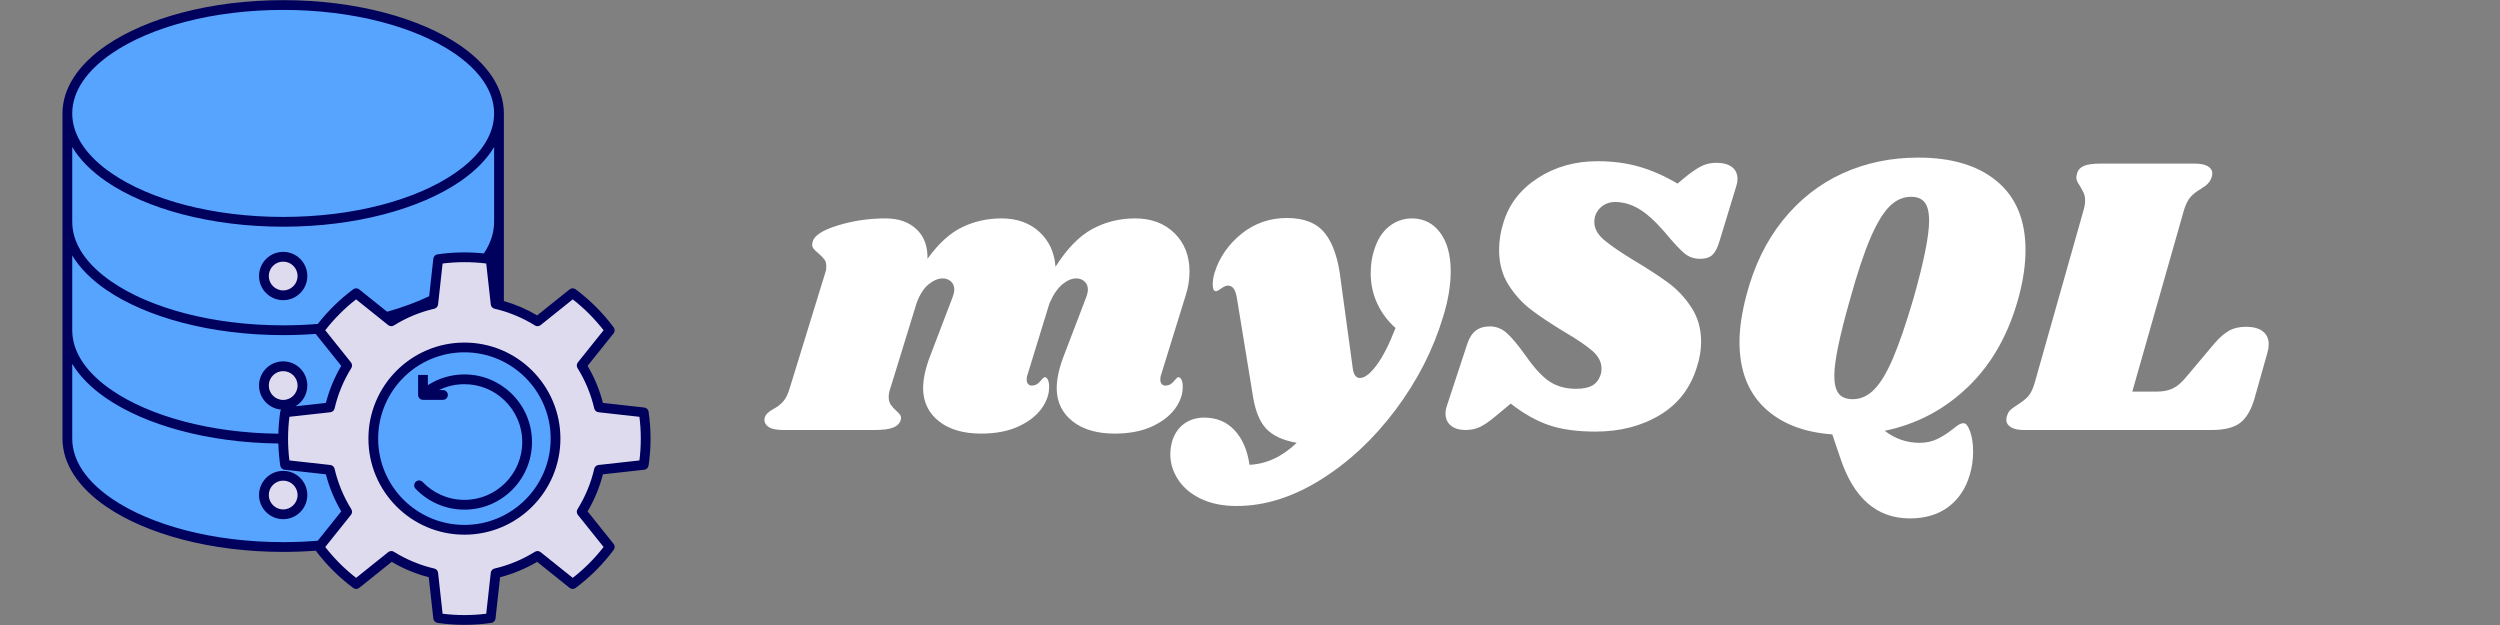 <svg xmlns="http://www.w3.org/2000/svg" xmlns:xlink="http://www.w3.org/1999/xlink" width="2000" zoomAndPan="magnify" viewBox="0 0 1500 375" height="500" preserveAspectRatio="xMidYMid meet" version="1.0"><rect x="0" y="0" width="1500" height="375" fill="#808080" stroke="none"/><defs><g/><clipPath id="28ec1d79e0"><path d="M 37.5 0.074 L 390.75 0.074 L 390.75 374.887 L 37.5 374.887 Z M 37.5 0.074 " clip-rule="nonzero"/></clipPath></defs><g fill="#ffffff" fill-opacity="1"><g transform="translate(468.422, 258)"><g><path d="M 228.234 -33.125 C 227.922 -32.477 227.766 -31.516 227.766 -30.234 C 227.766 -29.117 228.039 -28.238 228.594 -27.594 C 229.156 -26.957 229.914 -26.641 230.875 -26.641 C 232.801 -26.641 234.441 -27.477 235.797 -29.156 C 237.16 -30.844 238.082 -31.688 238.562 -31.688 C 239.363 -31.688 240.004 -31.164 240.484 -30.125 C 240.961 -29.082 241.203 -27.844 241.203 -26.406 C 241.359 -21.758 239.836 -17.234 236.641 -12.828 C 233.441 -8.43 228.758 -4.832 222.594 -2.031 C 216.438 0.758 209.039 2.156 200.406 2.156 C 189.844 2.156 181.441 -0.281 175.203 -5.156 C 168.961 -10.039 165.758 -16.562 165.594 -24.719 C 165.594 -30.633 167.035 -37.273 169.922 -44.641 L 183.125 -79.203 C 183.914 -81.273 184.312 -82.953 184.312 -84.234 C 184.312 -86.316 183.629 -87.957 182.266 -89.156 C 180.91 -90.352 179.273 -90.953 177.359 -90.953 C 174.641 -90.953 171.836 -89.754 168.953 -87.359 C 166.078 -84.961 163.52 -81.203 161.281 -76.078 L 148.078 -33.125 C 147.754 -32.477 147.594 -31.516 147.594 -30.234 C 147.594 -29.117 147.875 -28.238 148.438 -27.594 C 149 -26.957 149.758 -26.641 150.719 -26.641 C 152.633 -26.641 154.273 -27.477 155.641 -29.156 C 157.004 -30.844 157.926 -31.688 158.406 -31.688 C 159.195 -31.688 159.832 -31.164 160.312 -30.125 C 160.801 -29.082 161.047 -27.844 161.047 -26.406 C 161.203 -21.758 159.68 -17.234 156.484 -12.828 C 153.285 -8.43 148.602 -4.832 142.438 -2.031 C 136.281 0.758 128.879 2.156 120.234 2.156 C 109.68 2.156 101.285 -0.281 95.047 -5.156 C 88.805 -10.039 85.602 -16.562 85.438 -24.719 C 85.438 -30.633 86.879 -37.273 89.766 -44.641 L 102.953 -79.203 C 103.754 -81.273 104.156 -82.953 104.156 -84.234 C 104.156 -86.316 103.473 -87.957 102.109 -89.156 C 100.754 -90.352 99.117 -90.953 97.203 -90.953 C 94.484 -90.953 91.68 -89.789 88.797 -87.469 C 85.922 -85.156 83.52 -81.438 81.594 -76.312 L 65.766 -24.953 C 65.117 -23.191 64.797 -21.516 64.797 -19.922 C 64.797 -18.004 65.195 -16.441 66 -15.234 C 66.801 -14.035 67.922 -12.797 69.359 -11.516 C 70.484 -10.555 71.285 -9.676 71.766 -8.875 C 72.242 -8.082 72.32 -7.125 72 -6 C 71.363 -3.914 69.844 -2.395 67.438 -1.438 C 65.039 -0.477 61.281 0 56.156 0 L 1.438 0 C -2.719 0 -5.711 -0.676 -7.547 -2.031 C -9.391 -3.395 -10.07 -5.195 -9.594 -7.438 C -8.957 -9.352 -7.281 -11.035 -4.562 -12.484 C -2.156 -13.766 -0.156 -15.285 1.438 -17.047 C 3.039 -18.805 4.398 -21.602 5.516 -25.438 L 26.875 -94.797 C 27.195 -95.598 27.359 -96.719 27.359 -98.156 C 27.359 -99.914 27 -101.273 26.281 -102.234 C 25.562 -103.203 24.398 -104.406 22.797 -105.844 C 21.203 -107.125 20.082 -108.242 19.438 -109.203 C 18.801 -110.16 18.723 -111.441 19.203 -113.047 C 20.16 -116.723 25.195 -119.957 34.312 -122.75 C 43.438 -125.551 52.957 -126.953 62.875 -126.953 C 70.719 -126.953 76.914 -124.789 81.469 -120.469 C 86.031 -116.156 88.234 -110.238 88.078 -102.719 C 94.641 -111.844 101.562 -118.16 108.844 -121.672 C 116.125 -125.191 124.004 -126.953 132.484 -126.953 C 141.766 -126.953 149.32 -124.27 155.156 -118.906 C 161 -113.551 164.238 -106.555 164.875 -97.922 C 171.758 -108.797 179.117 -116.352 186.953 -120.594 C 194.797 -124.832 203.359 -126.953 212.641 -126.953 C 222.398 -126.953 230.281 -123.992 236.281 -118.078 C 242.281 -112.16 245.281 -104.484 245.281 -95.047 C 245.281 -90.078 244.477 -85.195 242.875 -80.406 Z M 228.234 -33.125 "/></g></g></g><g fill="#ffffff" fill-opacity="1"><g transform="translate(719.942, 258)"><g><path d="M 127.203 -126.953 C 134.242 -126.953 139.883 -124.113 144.125 -118.438 C 148.363 -112.758 150.484 -105.039 150.484 -95.281 C 150.484 -86.801 148.961 -77.68 145.922 -67.922 C 140.004 -48.242 130.523 -29.68 117.484 -12.234 C 104.441 5.203 89.477 19.195 72.594 29.75 C 55.719 40.312 38.879 45.594 22.078 45.594 C 13.754 45.594 6.594 44.148 0.594 41.266 C -5.406 38.391 -9.961 34.551 -13.078 29.75 C -16.203 24.957 -17.766 19.844 -17.766 14.406 C -17.766 12 -17.363 9.359 -16.562 6.484 C -15.125 2.004 -12.723 -1.43 -9.359 -3.828 C -5.992 -6.234 -1.992 -7.438 2.641 -7.438 C 10.004 -7.438 16.047 -4.914 20.766 0.125 C 25.484 5.164 28.484 12.082 29.766 20.875 C 40.004 20.395 49.441 16 58.078 7.688 C 49.922 6.238 43.879 3.477 39.953 -0.594 C 36.035 -4.676 33.359 -11.039 31.922 -19.688 L 22.312 -78.484 C 21.832 -81.523 21.148 -83.645 20.266 -84.844 C 19.391 -86.039 18.234 -86.641 16.797 -86.641 C 15.68 -86.641 14.363 -86.078 12.844 -84.953 C 11.32 -83.836 10.238 -83.281 9.594 -83.281 C 8.32 -83.281 7.688 -84.641 7.688 -87.359 C 7.688 -89.598 8.082 -92 8.875 -94.562 C 11.758 -103.676 17.117 -111.395 24.953 -117.719 C 32.797 -124.039 41.914 -127.203 52.312 -127.203 C 62.562 -127.203 70.125 -124.16 75 -118.078 C 79.875 -111.992 83.035 -102.633 84.484 -90 L 91.688 -37.203 C 92.164 -33.203 93.602 -31.203 96 -31.203 C 98.875 -31.203 102.234 -33.801 106.078 -39 C 109.922 -44.195 113.68 -51.598 117.359 -61.203 C 112.555 -65.523 108.875 -70.484 106.312 -76.078 C 103.758 -81.68 102.484 -87.68 102.484 -94.078 C 102.484 -99.035 103.125 -103.516 104.406 -107.516 C 106.32 -113.922 109.316 -118.758 113.391 -122.031 C 117.473 -125.312 122.078 -126.953 127.203 -126.953 Z M 127.203 -126.953 "/></g></g></g><g fill="#ffffff" fill-opacity="1"><g transform="translate(868.741, 258)"><g><path d="M 89.766 -161.281 C 98.723 -161.281 107 -160.195 114.594 -158.031 C 122.195 -155.875 129.922 -152.477 137.766 -147.844 L 143.281 -152.406 C 147.125 -155.438 150.285 -157.508 152.766 -158.625 C 155.242 -159.75 158.082 -160.312 161.281 -160.312 C 165.125 -160.312 168.164 -159.473 170.406 -157.797 C 172.645 -156.117 173.766 -153.68 173.766 -150.484 C 173.766 -149.203 173.523 -147.844 173.047 -146.406 L 162.953 -113.281 C 161.836 -109.438 160.438 -106.711 158.75 -105.109 C 157.07 -103.516 154.555 -102.719 151.203 -102.719 C 147.68 -102.719 144.598 -103.797 141.953 -105.953 C 139.316 -108.117 135.195 -112.562 129.594 -119.281 C 124 -125.676 118.922 -130.191 114.359 -132.828 C 109.797 -135.473 105.113 -136.797 100.312 -136.797 C 96.801 -136.797 93.844 -135.633 91.438 -133.312 C 89.039 -131 87.844 -128.16 87.844 -124.797 C 87.844 -120.961 89.758 -117.406 93.594 -114.125 C 97.438 -110.844 103.438 -106.723 111.594 -101.766 C 119.914 -96.797 126.797 -92.312 132.234 -88.312 C 137.68 -84.312 142.32 -79.352 146.156 -73.438 C 150 -67.52 151.922 -60.723 151.922 -53.047 C 151.922 -48.078 151.117 -43.113 149.516 -38.156 C 145.68 -25.352 138.242 -15.633 127.203 -9 C 116.16 -2.363 103.281 0.953 88.562 0.953 C 77.52 0.953 68.238 -0.32 60.719 -2.875 C 53.195 -5.438 45.52 -9.758 37.688 -15.844 L 29.047 -8.641 C 25.047 -5.273 21.766 -2.992 19.203 -1.797 C 16.641 -0.598 13.758 0 10.562 0 C 6.883 0 3.961 -0.879 1.797 -2.641 C -0.359 -4.398 -1.438 -6.801 -1.438 -9.844 C -1.438 -11.438 -1.117 -13.113 -0.484 -14.875 L 11.281 -50.641 C 12.562 -54.797 14.32 -57.754 16.562 -59.516 C 18.801 -61.273 21.68 -62.156 25.203 -62.156 C 28.879 -62.156 32.195 -60.875 35.156 -58.312 C 38.113 -55.758 41.992 -51.125 46.797 -44.406 C 51.922 -37.039 56.68 -31.914 61.078 -29.031 C 65.484 -26.156 70.723 -24.719 76.797 -24.719 C 81.117 -24.719 84.438 -25.395 86.75 -26.75 C 89.07 -28.113 90.719 -30.316 91.688 -33.359 C 92 -34.16 92.156 -35.359 92.156 -36.953 C 92.156 -40.797 90.316 -44.316 86.641 -47.516 C 82.961 -50.711 77.281 -54.555 69.594 -59.047 C 61.438 -64.004 54.797 -68.441 49.672 -72.359 C 44.555 -76.273 40.117 -81.191 36.359 -87.109 C 32.598 -93.035 30.719 -100 30.719 -108 C 30.719 -113.602 31.598 -119.125 33.359 -124.562 C 36.723 -135.602 43.602 -144.484 54 -151.203 C 64.395 -157.922 76.316 -161.281 89.766 -161.281 Z M 89.766 -161.281 "/></g></g></g><g fill="#ffffff" fill-opacity="1"><g transform="translate(1034.101, 258)"><g><path d="M 177.359 -80.641 C 171.441 -58.242 161.363 -40.125 147.125 -26.281 C 132.883 -12.438 116.082 -3.516 96.719 0.484 C 102.957 5.285 109.914 7.688 117.594 7.688 C 121.594 7.688 125.148 6.926 128.266 5.406 C 131.391 3.883 134.473 1.922 137.516 -0.484 C 137.836 -0.797 138.719 -1.473 140.156 -2.516 C 141.594 -3.555 142.875 -4.078 144 -4.078 C 145.438 -4.078 146.754 -2.438 147.953 0.844 C 149.16 4.125 149.766 8.16 149.766 12.953 C 149.766 17.754 149.125 22.316 147.844 26.641 C 145.438 34.961 141.156 41.441 135 46.078 C 128.844 50.723 121.125 53.047 111.844 53.047 C 92 53.047 78.078 40.961 70.078 16.797 L 65.281 2.641 C 47.844 1.359 34.203 -4.039 24.359 -13.562 C 14.516 -23.082 9.594 -36.16 9.594 -52.797 C 9.594 -60.961 10.957 -70.242 13.688 -80.641 C 18.32 -98.398 25.641 -113.477 35.641 -125.875 C 45.641 -138.281 57.555 -147.641 71.391 -153.953 C 85.234 -160.273 100.395 -163.438 116.875 -163.438 C 137.039 -163.438 152.801 -158.676 164.156 -149.156 C 175.52 -139.633 181.203 -125.914 181.203 -108 C 181.203 -99.52 179.922 -90.398 177.359 -80.641 Z M 114 -78.953 C 120.238 -101.035 123.359 -116.555 123.359 -125.516 C 123.359 -130.641 122.477 -134.32 120.719 -136.562 C 118.957 -138.801 116.238 -139.922 112.562 -139.922 C 107.758 -139.922 103.438 -138 99.594 -134.156 C 95.758 -130.32 91.961 -124.039 88.203 -115.312 C 84.441 -106.594 80.398 -94.473 76.078 -78.953 C 69.68 -56.555 66.484 -41.117 66.484 -32.641 C 66.484 -27.68 67.363 -24.082 69.125 -21.844 C 70.883 -19.602 73.68 -18.484 77.516 -18.484 C 82.316 -18.484 86.633 -20.441 90.469 -24.359 C 94.312 -28.273 98.07 -34.551 101.75 -43.188 C 105.438 -51.832 109.52 -63.754 114 -78.953 Z M 114 -78.953 "/></g></g></g><g fill="#ffffff" fill-opacity="1"><g transform="translate(1210.021, 258)"><g><path d="M 137.516 -61.922 C 141.992 -61.922 145.395 -61 147.719 -59.156 C 150.039 -57.32 151.203 -54.723 151.203 -51.359 C 151.203 -49.922 150.961 -48.32 150.484 -46.562 L 142.562 -18.484 C 140.477 -11.598 137.555 -6.797 133.797 -4.078 C 130.035 -1.359 124.477 0 117.125 0 L 4.312 0 C 0.957 0 -1.633 -0.555 -3.469 -1.672 C -5.312 -2.797 -6.234 -4.316 -6.234 -6.234 C -6.234 -7.203 -5.992 -8.242 -5.516 -9.359 C -5.035 -10.641 -4.234 -11.719 -3.109 -12.594 C -1.992 -13.477 -0.797 -14.32 0.484 -15.125 C 3.035 -16.719 5.113 -18.352 6.719 -20.031 C 8.32 -21.719 9.68 -24.477 10.797 -28.312 L 40.078 -131.766 C 40.723 -133.836 41.047 -135.836 41.047 -137.766 C 41.047 -139.523 40.766 -141.004 40.203 -142.203 C 39.641 -143.398 38.879 -144.801 37.922 -146.406 C 36.484 -148.477 35.766 -150.156 35.766 -151.438 C 35.766 -151.914 35.922 -152.797 36.234 -154.078 C 36.879 -156.16 38.281 -157.641 40.438 -158.516 C 42.602 -159.398 45.926 -159.844 50.406 -159.844 L 106.797 -159.844 C 110.16 -159.844 112.758 -159.32 114.594 -158.281 C 116.438 -157.238 117.359 -155.758 117.359 -153.844 C 117.359 -153.039 117.117 -152 116.641 -150.719 C 116.16 -149.602 115.477 -148.602 114.594 -147.719 C 113.719 -146.844 112.922 -146.203 112.203 -145.797 C 111.484 -145.398 110.961 -145.039 110.641 -144.719 C 108.078 -143.281 105.992 -141.68 104.391 -139.922 C 102.797 -138.16 101.438 -135.441 100.312 -131.766 L 69.359 -23.047 L 84.234 -23.047 C 87.922 -23.047 91.082 -23.68 93.719 -24.953 C 96.363 -26.234 99.125 -28.633 102 -32.156 L 118.562 -51.844 C 121.602 -55.363 124.52 -57.922 127.312 -59.516 C 130.113 -61.117 133.516 -61.922 137.516 -61.922 Z M 137.516 -61.922 "/></g></g></g><path fill="#dedbee" d="M 299.395 182.852 C 307.559 184.969 315.359 188.312 322.523 192.777 L 343.602 175.898 C 352.066 182.199 359.566 189.703 365.867 198.172 L 348.992 219.266 C 353.824 227.023 357.348 235.523 359.406 244.434 L 386.25 247.402 C 387.777 257.852 387.777 268.465 386.25 278.91 L 359.406 281.883 C 357.348 290.793 353.824 299.293 348.992 307.051 L 365.867 328.145 C 359.566 336.613 352.066 344.117 343.602 350.418 L 322.523 333.539 C 314.766 338.371 306.27 341.898 297.367 343.957 L 294.395 370.816 C 283.957 372.344 273.348 372.344 262.906 370.816 L 259.934 343.957 C 251.031 341.898 242.535 338.371 234.781 333.539 L 213.699 350.418 C 205.234 344.117 197.734 336.613 191.438 328.145 L 208.309 307.051 C 203.473 299.293 199.953 290.793 197.898 281.883 L 171.051 278.91 C 170.289 273.684 169.902 268.422 169.902 263.156 C 169.902 257.895 170.289 252.633 171.051 247.402 L 197.898 244.434 C 199.953 235.523 203.473 227.023 208.309 219.266 L 191.438 198.172 C 191.684 197.836 191.941 197.492 192.195 197.156 C 198.344 189.102 205.578 181.945 213.699 175.898 L 234.781 192.777 C 242.535 187.945 251.031 184.418 259.934 182.359 L 262.906 155.5 C 272.461 154.105 282.164 153.988 291.742 155.145 C 292.625 155.254 293.512 155.371 294.395 155.5 L 297.367 182.359 C 298.047 182.516 298.719 182.684 299.395 182.852 Z M 278.652 208.453 C 308.824 208.453 333.328 232.969 333.328 263.156 C 333.328 293.348 308.824 317.863 278.652 317.863 C 248.469 317.863 223.973 293.348 223.973 263.156 C 223.973 232.969 248.469 208.453 278.652 208.453 Z M 278.652 208.453 " fill-opacity="1" fill-rule="evenodd"/><path fill="#57a4fe" d="M 333.328 263.156 C 333.328 264.949 333.238 266.738 333.066 268.52 C 332.891 270.305 332.625 272.074 332.277 273.832 C 331.93 275.59 331.492 277.324 330.973 279.039 C 330.453 280.754 329.852 282.438 329.164 284.094 C 328.48 285.75 327.715 287.367 326.871 288.945 C 326.027 290.527 325.109 292.062 324.113 293.551 C 323.117 295.039 322.051 296.477 320.918 297.863 C 319.781 299.25 318.578 300.574 317.312 301.84 C 316.047 303.109 314.723 304.309 313.336 305.445 C 311.953 306.582 310.516 307.648 309.027 308.645 C 307.539 309.641 306.004 310.559 304.426 311.406 C 302.844 312.25 301.23 313.016 299.574 313.699 C 297.922 314.387 296.234 314.988 294.523 315.508 C 292.809 316.027 291.074 316.465 289.316 316.812 C 287.562 317.164 285.793 317.426 284.012 317.602 C 282.227 317.777 280.441 317.863 278.652 317.863 C 276.859 317.863 275.074 317.777 273.293 317.602 C 271.508 317.426 269.738 317.164 267.984 316.812 C 266.227 316.465 264.492 316.027 262.777 315.508 C 261.066 314.988 259.383 314.387 257.727 313.699 C 256.07 313.016 254.457 312.25 252.875 311.406 C 251.297 310.559 249.762 309.641 248.273 308.645 C 246.785 307.648 245.348 306.582 243.965 305.445 C 242.578 304.309 241.254 303.109 239.988 301.84 C 238.723 300.574 237.52 299.25 236.387 297.863 C 235.25 296.477 234.184 295.039 233.188 293.551 C 232.195 292.062 231.273 290.527 230.43 288.945 C 229.586 287.367 228.82 285.75 228.137 284.094 C 227.449 282.438 226.848 280.754 226.328 279.039 C 225.809 277.324 225.375 275.59 225.023 273.832 C 224.676 272.074 224.414 270.305 224.238 268.52 C 224.062 266.738 223.973 264.949 223.973 263.156 C 223.973 261.367 224.062 259.578 224.238 257.797 C 224.414 256.012 224.676 254.242 225.023 252.484 C 225.375 250.727 225.809 248.992 226.328 247.277 C 226.848 245.562 227.449 243.879 228.137 242.223 C 228.82 240.566 229.586 238.949 230.43 237.371 C 231.273 235.789 232.195 234.254 233.188 232.766 C 234.184 231.273 235.25 229.84 236.387 228.453 C 237.52 227.066 238.723 225.742 239.988 224.477 C 241.254 223.207 242.578 222.008 243.965 220.871 C 245.348 219.734 246.785 218.668 248.273 217.672 C 249.762 216.676 251.297 215.758 252.875 214.91 C 254.457 214.066 256.074 213.301 257.727 212.617 C 259.383 211.93 261.066 211.328 262.777 210.809 C 264.492 210.289 266.227 209.852 267.984 209.504 C 269.738 209.152 271.508 208.891 273.293 208.715 C 275.074 208.539 276.859 208.453 278.652 208.453 C 280.441 208.453 282.227 208.539 284.012 208.715 C 285.793 208.891 287.562 209.152 289.316 209.504 C 291.074 209.852 292.809 210.289 294.523 210.809 C 296.234 211.328 297.922 211.93 299.574 212.617 C 301.23 213.301 302.844 214.066 304.426 214.91 C 306.004 215.758 307.539 216.676 309.027 217.672 C 310.516 218.668 311.953 219.734 313.336 220.871 C 314.723 222.008 316.047 223.207 317.312 224.477 C 318.578 225.742 319.781 227.066 320.918 228.453 C 322.051 229.84 323.117 231.273 324.113 232.766 C 325.109 234.254 326.027 235.789 326.871 237.371 C 327.715 238.949 328.48 240.566 329.164 242.223 C 329.852 243.879 330.453 245.562 330.973 247.277 C 331.492 248.992 331.93 250.727 332.277 252.484 C 332.625 254.242 332.891 256.012 333.062 257.797 C 333.238 259.578 333.328 261.367 333.328 263.156 Z M 333.328 263.156 " fill-opacity="1" fill-rule="nonzero"/><path fill="#57a4fe" d="M 40.418 68.043 C 40.418 32.145 98.441 3.004 169.902 3.004 C 241.371 3.004 299.395 32.145 299.395 68.043 C 299.395 103.938 241.371 133.078 169.902 133.078 C 98.441 133.078 40.418 103.938 40.418 68.043 Z M 40.418 68.043 " fill-opacity="1" fill-rule="evenodd"/><path fill="#57a4fe" d="M 299.395 68.043 L 299.395 133.078 C 299.395 140.824 296.695 148.254 291.742 155.145 C 282.164 153.988 272.461 154.105 262.906 155.5 L 260.227 179.668 C 251.738 183.816 242.125 187.391 231.633 190.262 L 213.699 175.898 C 205.578 181.945 198.344 189.102 192.195 197.156 C 184.953 197.793 177.504 198.121 169.902 198.121 C 98.441 198.121 40.418 168.98 40.418 133.078 L 40.418 68.043 C 40.418 103.938 98.441 133.078 169.902 133.078 C 241.371 133.078 299.395 103.938 299.395 68.043 Z M 169.902 154.031 C 176.289 154.031 181.469 159.215 181.469 165.598 C 181.469 171.98 176.289 177.172 169.902 177.172 C 163.523 177.172 158.344 171.98 158.344 165.598 C 158.344 159.215 163.523 154.031 169.902 154.031 Z M 169.902 154.031 " fill-opacity="1" fill-rule="evenodd"/><path fill="#dedbee" d="M 181.465 165.598 C 181.465 166.355 181.391 167.109 181.242 167.852 C 181.094 168.598 180.875 169.32 180.586 170.023 C 180.293 170.727 179.938 171.391 179.516 172.023 C 179.094 172.656 178.613 173.238 178.078 173.777 C 177.543 174.312 176.957 174.793 176.324 175.215 C 175.695 175.637 175.027 175.992 174.328 176.285 C 173.625 176.574 172.902 176.793 172.156 176.941 C 171.414 177.09 170.66 177.164 169.902 177.164 C 169.145 177.164 168.391 177.09 167.648 176.941 C 166.902 176.793 166.18 176.574 165.477 176.285 C 164.777 175.992 164.109 175.637 163.48 175.215 C 162.848 174.793 162.266 174.312 161.727 173.777 C 161.191 173.238 160.711 172.656 160.289 172.023 C 159.867 171.391 159.512 170.727 159.223 170.023 C 158.93 169.32 158.711 168.598 158.562 167.855 C 158.414 167.109 158.34 166.355 158.34 165.598 C 158.34 164.836 158.414 164.086 158.562 163.34 C 158.711 162.594 158.93 161.871 159.223 161.168 C 159.512 160.469 159.867 159.801 160.289 159.168 C 160.711 158.539 161.191 157.953 161.727 157.418 C 162.266 156.879 162.848 156.398 163.48 155.977 C 164.109 155.555 164.777 155.199 165.477 154.91 C 166.18 154.617 166.902 154.398 167.648 154.25 C 168.391 154.102 169.145 154.027 169.902 154.027 C 170.66 154.027 171.414 154.102 172.156 154.25 C 172.902 154.398 173.625 154.617 174.328 154.91 C 175.027 155.199 175.695 155.555 176.324 155.977 C 176.957 156.398 177.543 156.879 178.078 157.418 C 178.613 157.953 179.094 158.539 179.516 159.168 C 179.938 159.801 180.293 160.469 180.586 161.168 C 180.875 161.871 181.094 162.594 181.242 163.34 C 181.391 164.086 181.465 164.836 181.465 165.598 Z M 181.465 165.598 " fill-opacity="1" fill-rule="nonzero"/><path fill="#dedbee" d="M 299.395 133.078 L 299.395 182.852 C 298.719 182.684 298.047 182.516 297.367 182.359 L 294.395 155.5 C 293.512 155.371 292.625 155.254 291.742 155.145 C 296.695 148.254 299.395 140.824 299.395 133.078 Z M 299.395 133.078 " fill-opacity="1" fill-rule="evenodd"/><path fill="#57a4fe" d="M 40.418 198.121 L 40.418 133.078 C 40.418 168.98 98.441 198.121 169.902 198.121 C 177.504 198.121 184.953 197.793 192.195 197.156 C 191.941 197.492 191.684 197.836 191.438 198.172 L 208.309 219.266 C 203.473 227.023 199.953 235.523 197.898 244.434 L 171.051 247.402 C 170.289 252.633 169.902 257.895 169.902 263.156 C 98.441 263.156 40.418 234.016 40.418 198.121 Z M 169.902 219.734 C 176.289 219.734 181.469 224.914 181.469 231.301 C 181.469 237.684 176.289 242.867 169.902 242.867 C 163.523 242.867 158.344 237.684 158.344 231.301 C 158.344 224.914 163.523 219.734 169.902 219.734 Z M 169.902 219.734 " fill-opacity="1" fill-rule="evenodd"/><path fill="#dedbee" d="M 181.465 231.301 C 181.465 232.059 181.391 232.812 181.242 233.555 C 181.094 234.301 180.875 235.023 180.586 235.727 C 180.293 236.426 179.938 237.094 179.516 237.727 C 179.094 238.355 178.613 238.941 178.078 239.48 C 177.543 240.016 176.957 240.496 176.324 240.918 C 175.695 241.34 175.027 241.695 174.328 241.984 C 173.625 242.277 172.902 242.496 172.156 242.645 C 171.414 242.793 170.66 242.867 169.902 242.867 C 169.145 242.867 168.391 242.793 167.648 242.645 C 166.902 242.496 166.18 242.277 165.477 241.984 C 164.777 241.695 164.109 241.34 163.48 240.918 C 162.848 240.496 162.266 240.016 161.727 239.48 C 161.191 238.941 160.711 238.355 160.289 237.727 C 159.867 237.094 159.512 236.426 159.223 235.727 C 158.93 235.023 158.711 234.301 158.562 233.555 C 158.414 232.812 158.34 232.059 158.34 231.301 C 158.34 230.539 158.414 229.785 158.562 229.043 C 158.711 228.297 158.93 227.574 159.223 226.871 C 159.512 226.172 159.867 225.504 160.289 224.871 C 160.711 224.242 161.191 223.656 161.727 223.117 C 162.266 222.582 162.848 222.102 163.48 221.68 C 164.109 221.258 164.777 220.902 165.477 220.613 C 166.18 220.32 166.902 220.102 167.648 219.953 C 168.391 219.805 169.145 219.73 169.902 219.73 C 170.66 219.73 171.414 219.805 172.156 219.953 C 172.902 220.102 173.625 220.32 174.328 220.613 C 175.027 220.902 175.695 221.258 176.324 221.68 C 176.957 222.102 177.543 222.582 178.078 223.117 C 178.613 223.656 179.094 224.242 179.516 224.871 C 179.938 225.504 180.293 226.172 180.586 226.871 C 180.875 227.574 181.094 228.297 181.242 229.043 C 181.391 229.785 181.465 230.539 181.465 231.301 Z M 181.465 231.301 " fill-opacity="1" fill-rule="nonzero"/><path fill="#57a4fe" d="M 192.16 327.234 C 184.926 327.863 177.488 328.195 169.902 328.195 C 98.441 328.195 40.418 299.051 40.418 263.156 L 40.418 198.121 C 40.418 234.016 98.441 263.156 169.902 263.156 C 169.902 268.422 170.289 273.684 171.051 278.91 L 197.898 281.883 C 199.953 290.793 203.473 299.293 208.309 307.051 Z M 169.902 285.434 C 176.289 285.434 181.469 290.617 181.469 297 C 181.469 303.383 176.289 308.566 169.902 308.566 C 163.523 308.566 158.344 303.383 158.344 297 C 158.344 290.617 163.523 285.434 169.902 285.434 Z M 169.902 285.434 " fill-opacity="1" fill-rule="evenodd"/><path fill="#dedbee" d="M 181.465 297 C 181.465 297.762 181.391 298.512 181.242 299.258 C 181.094 300.004 180.875 300.727 180.586 301.43 C 180.293 302.129 179.938 302.797 179.516 303.43 C 179.094 304.059 178.613 304.645 178.078 305.18 C 177.543 305.719 176.957 306.199 176.324 306.621 C 175.695 307.043 175.027 307.398 174.328 307.688 C 173.625 307.98 172.902 308.199 172.156 308.348 C 171.414 308.496 170.66 308.57 169.902 308.57 C 169.145 308.57 168.391 308.496 167.648 308.348 C 166.902 308.199 166.18 307.98 165.477 307.688 C 164.777 307.398 164.109 307.043 163.48 306.621 C 162.848 306.199 162.266 305.719 161.727 305.18 C 161.191 304.645 160.711 304.059 160.289 303.43 C 159.867 302.797 159.512 302.129 159.223 301.43 C 158.93 300.727 158.711 300.004 158.562 299.258 C 158.414 298.512 158.34 297.762 158.34 297 C 158.34 296.242 158.414 295.488 158.562 294.746 C 158.711 294 158.93 293.277 159.223 292.574 C 159.512 291.871 159.867 291.207 160.289 290.574 C 160.711 289.941 161.191 289.359 161.727 288.82 C 162.266 288.285 162.848 287.805 163.48 287.383 C 164.109 286.961 164.777 286.605 165.477 286.312 C 166.18 286.023 166.902 285.805 167.648 285.656 C 168.391 285.508 169.145 285.434 169.902 285.434 C 170.66 285.434 171.414 285.508 172.156 285.656 C 172.902 285.805 173.625 286.023 174.328 286.312 C 175.027 286.605 175.695 286.961 176.324 287.383 C 176.957 287.805 177.543 288.285 178.078 288.82 C 178.613 289.359 179.094 289.941 179.516 290.574 C 179.938 291.207 180.293 291.871 180.586 292.574 C 180.875 293.277 181.094 294 181.242 294.746 C 181.391 295.488 181.465 296.242 181.465 297 Z M 181.465 297 " fill-opacity="1" fill-rule="nonzero"/><path fill="#dedbee" d="M 260.227 179.668 C 251.738 183.816 242.125 187.391 231.633 190.262 L 234.781 192.777 C 242.535 187.945 251.031 184.418 259.934 182.359 Z M 260.227 179.668 " fill-opacity="1" fill-rule="evenodd"/><g clip-path="url(#28ec1d79e0)"><path fill="#00005d" d="M 37.488 68.059 C 37.488 52.848 47.113 38.641 63.762 27.242 C 87.711 10.832 126.336 0.086 169.906 0.086 C 213.473 0.086 252.102 10.832 276.051 27.242 C 292.699 38.641 302.32 52.848 302.32 68.059 L 302.32 180.633 C 309.312 182.641 316.02 185.52 322.289 189.23 L 341.77 173.625 C 342.812 172.793 344.281 172.762 345.348 173.562 C 354.039 180.035 361.742 187.742 368.215 196.441 C 369.012 197.508 368.984 198.977 368.152 200.012 C 368.152 200.012 352.555 219.512 352.555 219.512 C 356.652 226.457 359.754 233.941 361.766 241.762 L 386.57 244.508 C 387.895 244.652 388.953 245.676 389.145 246.992 C 390.715 257.723 390.715 268.625 389.145 279.344 C 388.953 280.672 387.895 281.684 386.57 281.836 C 386.57 281.836 361.766 284.586 361.766 284.586 C 359.754 292.395 356.652 299.887 352.555 306.836 L 368.152 326.324 C 368.984 327.371 369.012 328.84 368.215 329.906 C 361.742 338.594 354.039 346.312 345.348 352.781 C 344.281 353.582 342.812 353.555 341.77 352.723 C 341.77 352.723 322.289 337.113 322.289 337.113 C 315.344 341.211 307.859 344.316 300.055 346.332 L 297.305 371.148 C 297.156 372.477 296.137 373.531 294.82 373.723 C 284.098 375.297 273.203 375.297 262.48 373.723 C 261.164 373.531 260.145 372.477 259.996 371.148 C 259.996 371.148 257.246 346.332 257.246 346.332 C 249.441 344.316 241.957 341.211 235.012 337.113 L 215.527 352.723 C 214.488 353.555 213.02 353.582 211.953 352.781 C 203.43 346.434 195.855 338.898 189.461 330.41 C 183.082 330.887 176.551 331.141 169.906 331.141 C 126.336 331.141 87.711 320.395 63.762 303.984 C 47.113 292.586 37.488 278.379 37.488 263.168 Z M 296.469 68.059 C 296.469 54.551 287.527 42.199 272.742 32.07 C 249.551 16.18 212.098 5.945 169.906 5.945 C 127.711 5.945 90.262 16.18 67.066 32.07 C 52.285 42.199 43.344 54.551 43.344 68.059 C 43.344 81.555 52.285 93.918 67.066 104.039 C 90.262 119.93 127.711 130.16 169.906 130.16 C 212.098 130.16 249.551 119.93 272.742 104.039 C 287.527 93.918 296.469 81.555 296.469 68.059 Z M 296.469 133.09 L 296.469 88.23 C 291.984 95.734 285.043 102.711 276.051 108.875 C 252.102 125.273 213.473 136.023 169.906 136.023 C 126.336 136.023 87.711 125.273 63.762 108.875 C 54.77 102.711 47.828 95.734 43.344 88.23 L 43.344 133.09 C 43.344 146.598 52.285 158.949 67.066 169.082 C 90.262 184.961 127.711 195.203 169.906 195.203 C 176.973 195.203 183.91 194.922 190.668 194.363 C 196.801 186.512 203.957 179.516 211.953 173.562 C 213.02 172.762 214.488 172.793 215.527 173.625 C 215.527 173.625 226.934 182.75 232.293 187.051 C 241.453 184.465 249.918 181.34 257.5 177.742 L 259.996 155.188 C 260.145 153.871 261.164 152.805 262.48 152.613 C 271.711 151.266 281.066 151.082 290.332 152.055 C 294.293 146.094 296.469 139.723 296.469 133.09 Z M 296.469 153.445 L 296.469 153.293 C 296.449 153.324 296.43 153.352 296.41 153.395 C 296.43 153.414 296.449 153.426 296.469 153.445 Z M 190.656 324.438 C 194.57 319.551 204.746 306.836 204.746 306.836 C 200.648 299.887 197.547 292.395 195.535 284.586 L 170.73 281.836 C 169.406 281.684 168.348 280.672 168.156 279.344 C 167.512 274.953 167.133 270.52 167.016 266.09 C 124.633 265.621 87.18 254.996 63.762 238.953 C 54.77 232.785 47.828 225.809 43.344 218.305 L 43.344 263.168 C 43.344 276.676 52.285 289.027 67.066 299.156 C 90.262 315.047 127.711 325.281 169.906 325.281 C 176.969 325.281 183.902 324.996 190.656 324.438 Z M 172.832 263.168 C 172.832 267.551 173.105 271.918 173.645 276.262 L 198.215 278.988 C 199.449 279.129 200.465 280.031 200.742 281.238 C 202.734 289.828 206.129 298.031 210.793 305.516 C 211.449 306.57 211.371 307.918 210.594 308.895 C 210.594 308.895 195.145 328.199 195.145 328.199 C 200.527 335.117 206.742 341.332 213.656 346.719 L 232.953 331.266 C 233.922 330.484 235.277 330.402 236.332 331.062 C 243.809 335.727 252.008 339.133 260.594 341.121 C 261.805 341.395 262.703 342.41 262.84 343.645 C 262.84 343.645 265.562 368.238 265.562 368.238 C 274.254 369.312 283.047 369.312 291.738 368.238 L 294.461 343.645 C 294.598 342.41 295.496 341.395 296.711 341.121 C 305.293 339.133 313.492 335.727 320.969 331.062 C 322.023 330.402 323.379 330.484 324.348 331.266 C 324.348 331.266 343.648 346.719 343.648 346.719 C 350.559 341.332 356.773 335.117 362.156 328.199 L 346.707 308.895 C 345.93 307.918 345.852 306.57 346.508 305.516 C 351.172 298.031 354.566 289.828 356.559 281.238 C 356.836 280.031 357.852 279.129 359.086 278.988 C 359.086 278.988 383.656 276.262 383.656 276.262 C 384.738 267.57 384.738 258.766 383.656 250.078 L 359.086 247.348 C 357.852 247.215 356.836 246.312 356.559 245.105 C 354.566 236.52 351.172 228.312 346.508 220.832 C 345.852 219.773 345.93 218.418 346.707 217.453 C 346.707 217.453 362.156 198.145 362.156 198.145 C 356.773 191.23 350.559 185.004 343.648 179.617 L 324.348 195.082 C 323.379 195.852 322.023 195.934 320.969 195.273 C 314.078 190.977 306.57 187.75 298.715 185.711 C 298.68 185.703 298.645 185.703 298.609 185.691 C 297.977 185.52 297.344 185.367 296.711 185.227 C 295.496 184.941 294.598 183.93 294.461 182.691 L 291.738 158.109 C 291.629 158.098 291.52 158.078 291.41 158.07 C 291.395 158.07 291.379 158.07 291.359 158.059 C 282.793 157.023 274.129 157.043 265.562 158.109 L 262.84 182.691 C 262.703 183.93 261.805 184.941 260.594 185.227 C 252.008 187.215 243.809 190.609 236.332 195.273 C 235.277 195.934 233.922 195.852 232.953 195.082 C 232.953 195.082 213.656 179.617 213.656 179.617 C 206.742 185.004 200.527 191.23 195.145 198.145 L 210.594 217.453 C 211.371 218.418 211.449 219.773 210.793 220.832 C 206.129 228.312 202.734 236.52 200.742 245.105 C 200.465 246.312 199.449 247.215 198.215 247.348 C 198.215 247.348 173.645 250.078 173.645 250.078 C 173.105 254.426 172.832 258.797 172.832 263.168 Z M 43.344 153.262 L 43.344 198.137 C 43.344 211.641 52.285 223.996 67.066 234.113 C 89.73 249.641 126.008 259.77 167.02 260.227 C 167.133 255.805 167.512 251.383 168.156 246.992 C 168.223 246.539 168.395 246.109 168.641 245.758 C 161.234 245.117 155.418 238.891 155.418 231.316 C 155.418 223.316 161.91 216.812 169.906 216.812 C 177.902 216.812 184.395 223.316 184.395 231.316 C 184.395 236.609 181.547 241.254 177.301 243.777 C 184.652 242.969 195.535 241.762 195.535 241.762 C 197.547 233.941 200.648 226.457 204.746 219.512 L 189.402 200.336 C 183.043 200.812 176.531 201.066 169.906 201.066 C 126.336 201.066 87.711 190.316 63.762 173.91 C 54.77 167.754 47.828 160.777 43.344 153.262 Z M 169.906 151.113 C 177.902 151.113 184.395 157.613 184.395 165.613 C 184.395 173.613 177.902 180.105 169.906 180.105 C 161.91 180.105 155.418 173.613 155.418 165.613 C 155.418 157.613 161.91 151.113 169.906 151.113 Z M 169.906 156.973 C 165.141 156.973 161.27 160.848 161.27 165.613 C 161.27 170.379 165.141 174.254 169.906 174.254 C 174.672 174.254 178.539 170.379 178.539 165.613 C 178.539 160.848 174.672 156.973 169.906 156.973 Z M 169.906 282.516 C 177.902 282.516 184.395 289.016 184.395 297.02 C 184.395 305.008 177.902 311.508 169.906 311.508 C 161.91 311.508 155.418 305.008 155.418 297.02 C 155.418 289.016 161.91 282.516 169.906 282.516 Z M 169.906 288.379 C 165.141 288.379 161.27 292.242 161.27 297.02 C 161.27 301.785 165.141 305.656 169.906 305.656 C 174.672 305.656 178.539 301.785 178.539 297.02 C 178.539 292.242 174.672 288.379 169.906 288.379 Z M 278.652 205.539 C 310.441 205.539 336.254 231.367 336.254 263.168 C 336.254 294.98 310.441 320.809 278.652 320.809 C 246.859 320.809 221.047 294.98 221.047 263.168 C 221.047 231.367 246.859 205.539 278.652 205.539 Z M 278.652 211.391 C 250.09 211.391 226.898 234.59 226.898 263.168 C 226.898 291.746 250.09 314.945 278.652 314.945 C 307.211 314.945 330.402 291.746 330.402 263.168 C 330.402 234.59 307.211 211.391 278.652 211.391 Z M 263.375 234.055 L 265.785 234.055 C 267.398 234.055 268.711 235.363 268.711 236.984 C 268.711 238.598 267.398 239.906 265.785 239.906 L 253.793 239.906 C 253.375 239.906 252.965 239.824 252.586 239.652 C 251.555 239.184 250.863 238.152 250.863 236.984 L 250.863 224.977 L 256.719 224.977 C 256.719 224.977 256.719 229.773 256.719 231.102 C 263.043 227.027 270.574 224.652 278.652 224.652 C 289.5 224.652 299.359 228.922 306.641 235.879 C 314.375 243.273 319.195 253.688 319.195 265.215 C 319.195 287.609 301.027 305.789 278.652 305.789 C 267.121 305.789 256.711 300.965 249.328 293.227 C 248.211 292.059 248.254 290.203 249.426 289.09 C 250.59 287.961 252.445 288.012 253.562 289.18 C 259.879 295.801 268.785 299.93 278.652 299.93 C 297.797 299.93 313.344 284.371 313.344 265.215 C 313.344 255.348 309.215 246.438 302.598 240.117 C 296.371 234.164 287.934 230.516 278.652 230.516 C 273.168 230.516 267.984 231.781 263.375 234.055 Z M 169.906 222.676 C 165.141 222.676 161.27 226.551 161.27 231.316 C 161.27 236.082 165.141 239.957 169.906 239.957 C 174.672 239.957 178.539 236.082 178.539 231.316 C 178.539 226.551 174.672 222.676 169.906 222.676 Z M 169.906 222.676 " fill-opacity="1" fill-rule="evenodd"/></g></svg>